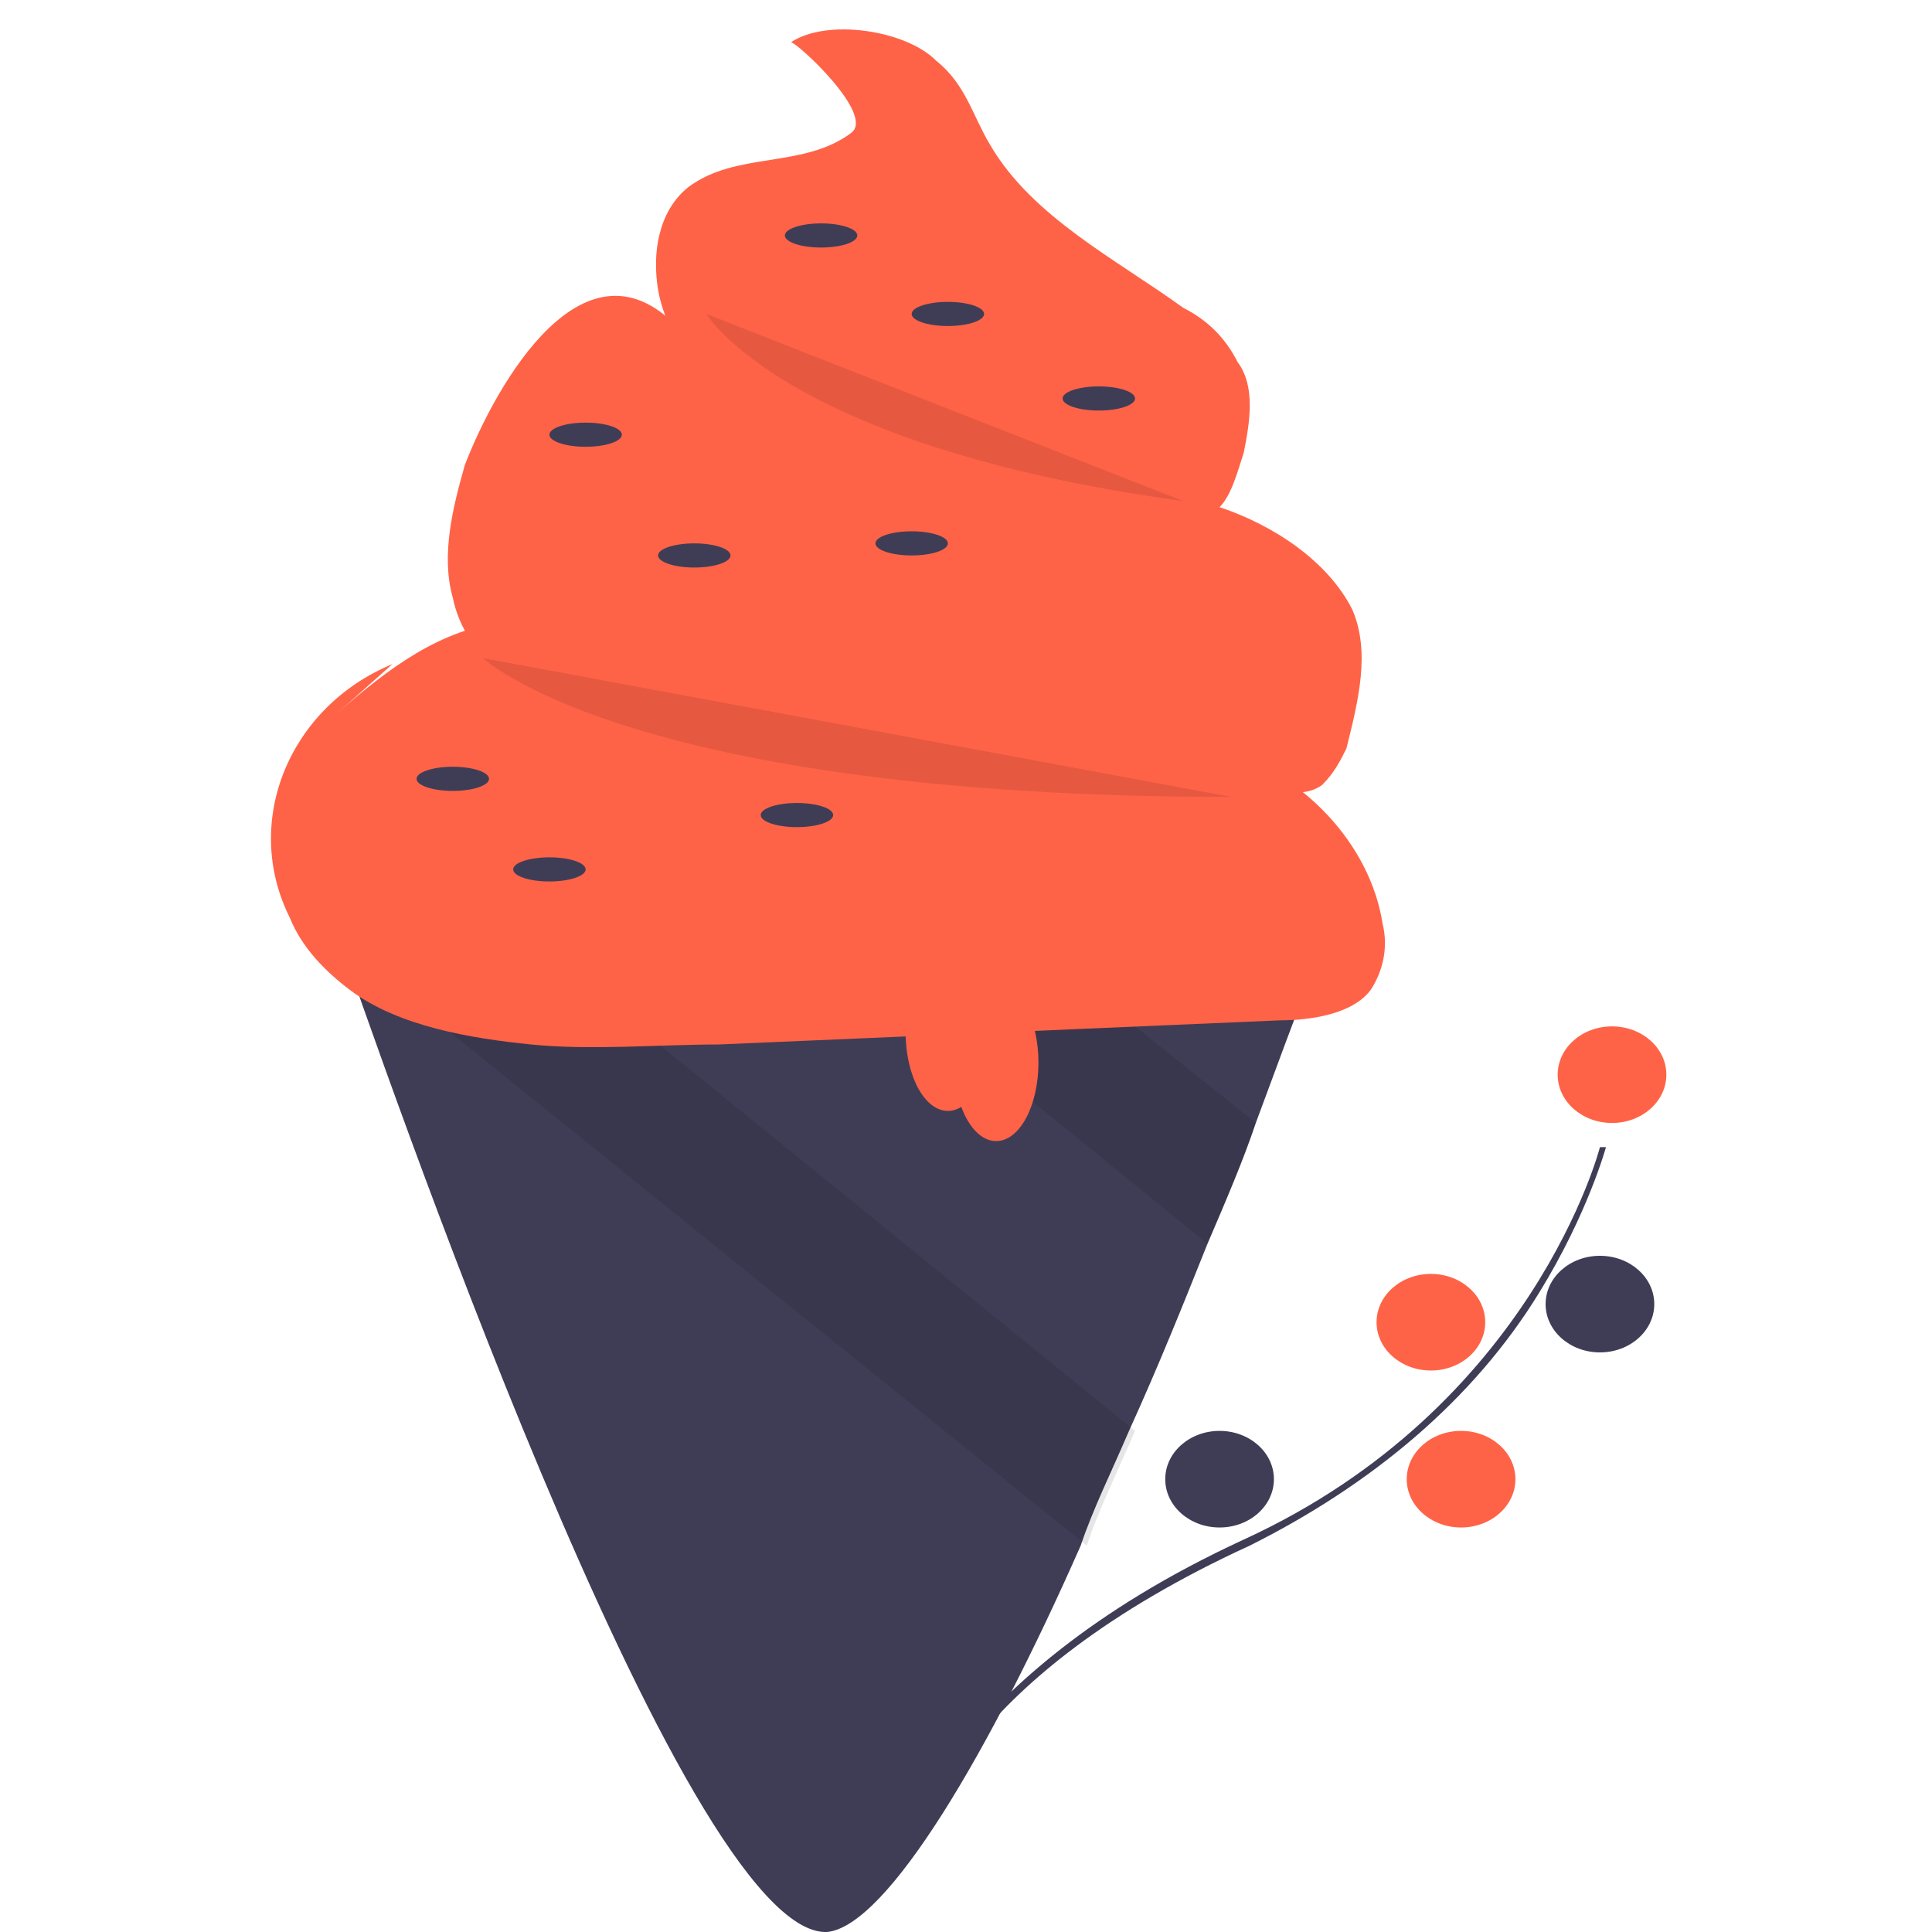 <?xml version="1.0" encoding="utf-8"?>
<!-- Generator: Adobe Illustrator 23.0.5, SVG Export Plug-In . SVG Version: 6.00 Build 0)  -->
<svg version="1.1" id="Capa_1" xmlns="http://www.w3.org/2000/svg" xmlns:xlink="http://www.w3.org/1999/xlink" x="0px" y="0px"
	 viewBox="0 0 32 32" style="enable-background:new 0 0 32 32;" xml:space="preserve">
<style type="text/css">
	.st0{fill:#3F3D56;}
	.st1{opacity:0.1;enable-background:new    ;}
	.st2{fill:#FF6347;}
</style>
<path class="st0" d="M22,15.4c0,0-0.5,1.3-1.2,3.2c-0.2,0.6-0.5,1.3-0.8,2c-0.4,1-0.8,2-1.3,3.1c-0.3,0.7-0.6,1.3-0.8,1.9
	c-1.5,3.4-3.2,6.3-4.2,6.4c-2.4,0.1-7.5-14.8-8.1-16.5c0-0.1,0-0.1,0-0.1L22,15.4z"/>
<path class="st1" d="M20.8,18.6c-0.2,0.6-0.5,1.3-0.8,2l-6.4-5.2h3.2L20.8,18.6z"/>
<path class="st1" d="M18.8,23.7c-0.3,0.7-0.6,1.3-0.8,1.9L5.6,15.6c0-0.1,0-0.1,0-0.1h3.1L18.8,23.7z"/>
<path class="st2" d="M14.1,2.2c-0.8,0.6-1.9,0.3-2.7,0.9c-0.5,0.4-0.6,1.1-0.5,1.7C11,5.4,11.4,6,11.8,6.5c0.2,0.4,0.5,0.7,0.9,1
	c0.5,0.4,1.1,0.5,1.7,0.7c1.3,0.3,2.7,0.5,4.1,0.6c0.6,0,1.3,0,1.7-0.4c0.2-0.2,0.3-0.6,0.4-0.9c0.1-0.5,0.2-1.1-0.1-1.5
	c-0.2-0.4-0.5-0.7-0.9-0.9c-1.1-0.8-2.5-1.5-3.2-2.7c-0.3-0.5-0.4-1-0.9-1.4c-0.5-0.5-1.8-0.7-2.4-0.3C13.2,0.7,14.5,1.9,14.1,2.2z"
	/>
<path class="st2" d="M7.7,7.7C7.5,8.4,7.3,9.2,7.5,9.9c0.2,1,1.2,1.7,2.1,2s2.1,0.4,3.1,0.4l5.5,0.2c0.7,0,1.4,0.1,2.1,0.3
	c0.5,0.2,1.2,0.5,1.6,0.2c0.2-0.2,0.3-0.4,0.4-0.6c0.2-0.8,0.4-1.6,0.1-2.3c-0.4-0.8-1.3-1.4-2.2-1.7c-0.9-0.3-1.9-0.3-2.9-0.4
	c-1-0.1-2-0.3-2.9-0.5c-0.8-0.2-1.6-0.5-2.2-1c-0.3-0.3-0.6-0.6-0.9-1C9.7,3.7,8.2,6.4,7.7,7.7z"/>
<path class="st2" d="M6.5,11c-1.7,0.7-2.5,2.6-1.7,4.2c0.2,0.5,0.6,0.9,1,1.2c0.8,0.6,2,0.8,3,0.9c1,0.1,2.1,0,3.1,0l9.3-0.4
	c0.5,0,1.2-0.1,1.5-0.5c0.2-0.3,0.3-0.7,0.2-1.1c-0.2-1.3-1.3-2.5-2.7-2.9c-0.5-0.2-1.1-0.2-1.6-0.2l-4-0.3c-0.5,0-1.1-0.1-1.6-0.2
	c-1.6-0.4-3-1.6-4.6-1.4c-1.1,0.1-2,0.8-2.8,1.5"/>
<path class="st1" d="M11.7,5.2c0,0,1.3,2.2,7.9,3.1"/>
<path class="st1" d="M8,10.9c0,0,2.4,2.3,12.4,2.3"/>
<ellipse class="st0" cx="13.6" cy="3.9" rx="0.6" ry="0.2"/>
<ellipse class="st0" cx="15.7" cy="5.2" rx="0.6" ry="0.2"/>
<ellipse class="st0" cx="18.2" cy="6.6" rx="0.6" ry="0.2"/>
<ellipse class="st0" cx="9.7" cy="7.2" rx="0.6" ry="0.2"/>
<ellipse class="st0" cx="15.1" cy="9" rx="0.6" ry="0.2"/>
<ellipse class="st0" cx="7.5" cy="12.9" rx="0.6" ry="0.2"/>
<ellipse class="st0" cx="11.5" cy="9.2" rx="0.6" ry="0.2"/>
<ellipse class="st0" cx="9.1" cy="14.4" rx="0.6" ry="0.2"/>
<ellipse class="st0" cx="13.2" cy="13.5" rx="0.6" ry="0.2"/>
<ellipse class="st2" cx="15.7" cy="17.1" rx="0.7" ry="1.3"/>
<ellipse class="st2" cx="16.5" cy="17.6" rx="0.7" ry="1.3"/>
<path class="st0" d="M15.1,30.4c0,0,0.1-0.7,0.9-1.6c0.7-0.8,2-2.1,4.6-3.3c4.8-2.2,5.9-6.5,5.9-6.5l0.1,0c0,0-0.3,1.1-1.1,2.4
	c-1.1,1.8-2.8,3.2-4.8,4.2c-4.8,2.2-5.4,4.7-5.4,4.8L15.1,30.4z"/>
<ellipse class="st2" cx="26.7" cy="17.8" rx="0.9" ry="0.8"/>
<ellipse class="st0" cx="26.5" cy="21.6" rx="0.9" ry="0.8"/>
<ellipse class="st2" cx="23.7" cy="21.9" rx="0.9" ry="0.8"/>
<ellipse class="st2" cx="24.2" cy="24.5" rx="0.9" ry="0.8"/>
<ellipse class="st0" cx="20.2" cy="24.5" rx="0.9" ry="0.8"/>
</svg>
